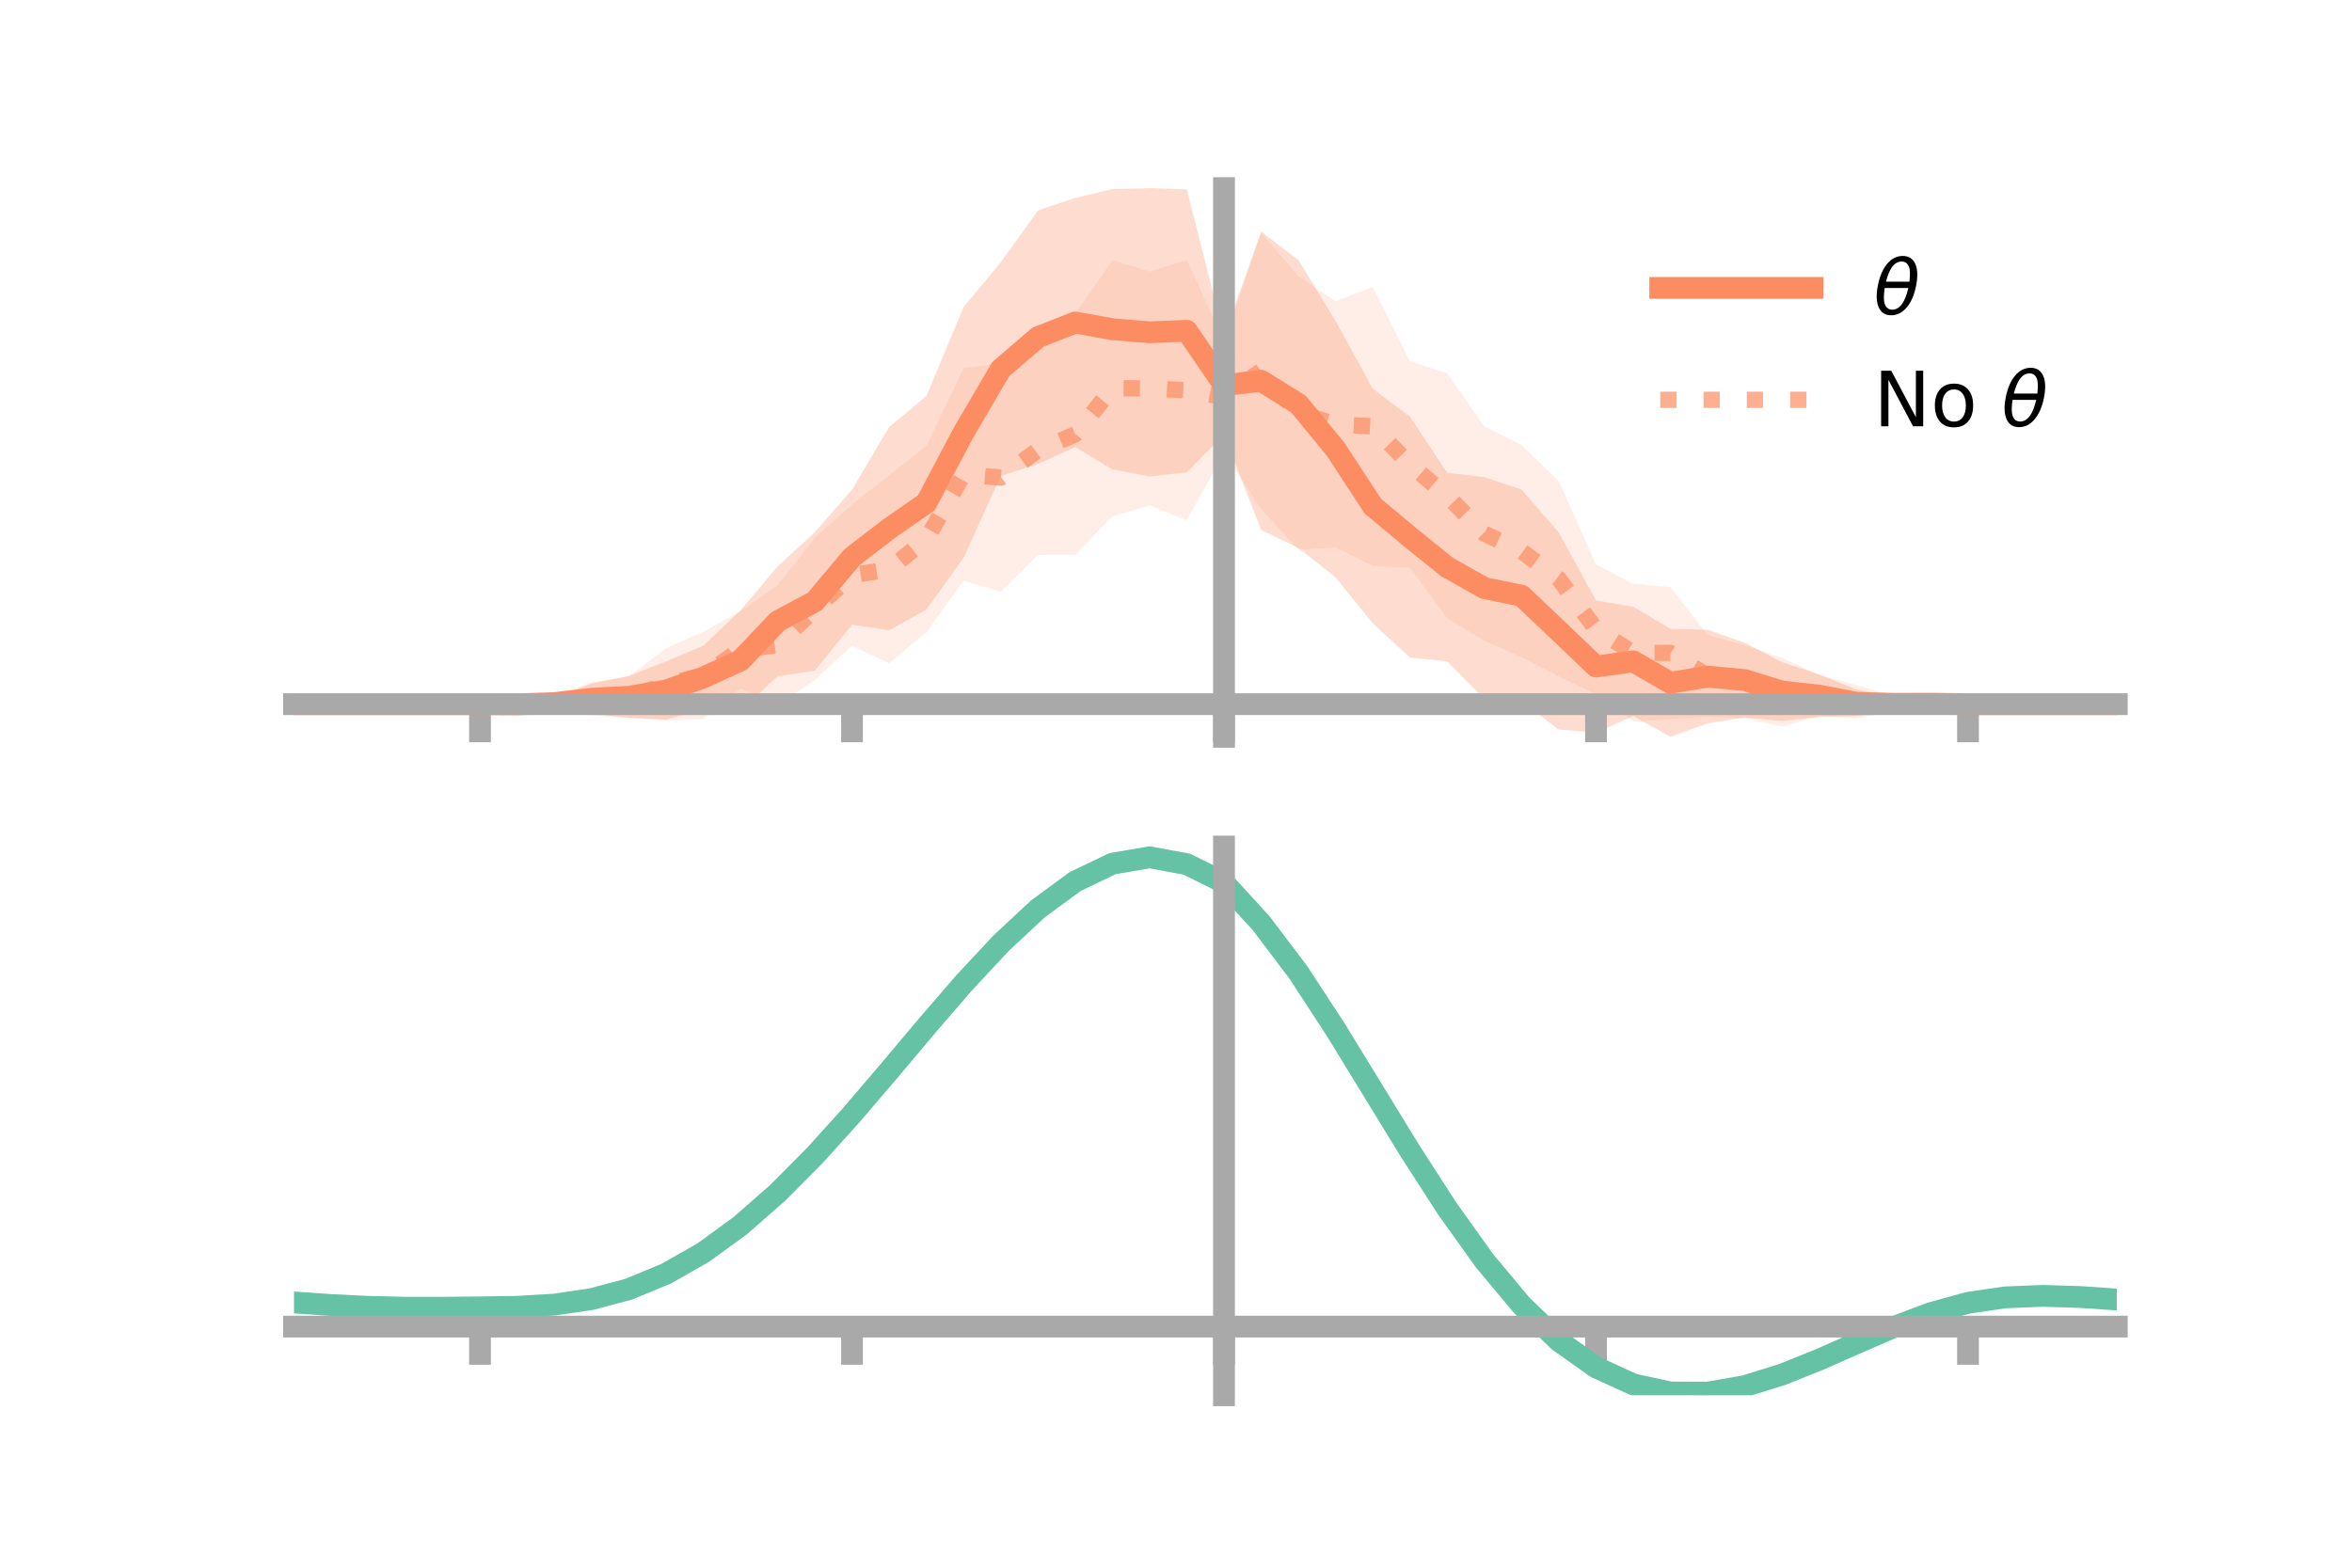 <?xml version="1.0" encoding="utf-8" standalone="no"?>
<!DOCTYPE svg PUBLIC "-//W3C//DTD SVG 1.1//EN"
  "http://www.w3.org/Graphics/SVG/1.1/DTD/svg11.dtd">
<!-- Created with matplotlib (https://matplotlib.org/) -->
<svg height="144pt" version="1.1" viewBox="0 0 216 144" width="216pt" xmlns="http://www.w3.org/2000/svg" xmlns:xlink="http://www.w3.org/1999/xlink">
 <defs>
  <style type="text/css">*{stroke-linecap:butt;stroke-linejoin:round;}</style>
 </defs>
 <g id="figure_1">
  <g id="patch_1">
   <path d="M 0 144 
L 216 144 
L 216 0 
L 0 0 
z
" style="fill:none;"/>
  </g>
  <g id="axes_1">
   <g id="patch_2">
    <path d="M 27 67.68 
L 194.4 67.68 
L 194.4 17.28 
L 27 17.28 
z
" style="fill:none;"/>
   </g>
   <g id="PolyCollection_1">
    <path clip-path="url(#p88d54becdb)" d="M 27 64.681 
L 27 64.681 
L 30.416 64.681 
L 33.833 64.681 
L 37.249 64.681 
L 40.665 64.681 
L 44.082 64.681 
L 47.498 64.475 
L 50.914 64.098 
L 54.331 62.789 
L 57.747 62.09 
L 61.163 60.763 
L 64.58 59.313 
L 67.996 56.076 
L 71.412 52.029 
L 74.829 48.89 
L 78.245 44.979 
L 81.661 39.212 
L 85.078 36.376 
L 88.494 28.211 
L 91.91 24.079 
L 95.327 19.327 
L 98.743 18.183 
L 102.159 17.364 
L 105.576 17.28 
L 108.992 17.39 
L 112.408 30.862 
L 115.824 21.275 
L 119.241 23.89 
L 122.657 29.485 
L 126.073 35.712 
L 129.49 38.282 
L 132.906 43.43 
L 136.322 43.831 
L 139.739 44.978 
L 143.155 48.917 
L 146.571 55.151 
L 149.988 55.727 
L 153.404 57.761 
L 156.82 57.847 
L 160.237 59.041 
L 163.653 60.825 
L 167.069 61.941 
L 170.486 63.334 
L 173.902 64.011 
L 177.318 64.326 
L 180.735 64.681 
L 184.151 64.681 
L 187.567 64.681 
L 190.984 64.681 
L 194.4 64.681 
L 194.4 64.681 
L 194.4 64.681 
L 190.984 64.681 
L 187.567 64.681 
L 184.151 64.681 
L 180.735 64.681 
L 177.318 64.956 
L 173.902 65.288 
L 170.486 65.78 
L 167.069 65.854 
L 163.653 66.229 
L 160.237 65.898 
L 156.82 66.446 
L 153.404 67.68 
L 149.988 65.772 
L 146.571 67.299 
L 143.155 67.012 
L 139.739 64.461 
L 136.322 64.207 
L 132.906 60.759 
L 129.49 60.396 
L 126.073 57.268 
L 122.657 53.035 
L 119.241 50.327 
L 115.824 48.685 
L 112.408 39.904 
L 108.992 43.381 
L 105.576 43.764 
L 102.159 43.116 
L 98.743 41.065 
L 95.327 42.611 
L 91.91 43.722 
L 88.494 51.226 
L 85.078 55.985 
L 81.661 57.892 
L 78.245 57.383 
L 74.829 61.601 
L 71.412 62.116 
L 67.996 65.278 
L 64.58 65.163 
L 61.163 66.099 
L 57.747 65.92 
L 54.331 65.581 
L 50.914 65.07 
L 47.498 64.921 
L 44.082 64.681 
L 40.665 64.681 
L 37.249 64.681 
L 33.833 64.681 
L 30.416 64.681 
L 27 64.681 
z
" style="fill:#fc8d62;fill-opacity:0.3;"/>
   </g>
   <g id="PolyCollection_2">
    <path clip-path="url(#p88d54becdb)" d="M 27 64.681 
L 27 64.681 
L 30.416 64.681 
L 33.833 64.681 
L 37.249 64.681 
L 40.665 64.681 
L 44.082 64.681 
L 47.498 64.382 
L 50.914 63.846 
L 54.331 62.685 
L 57.747 62.146 
L 61.163 59.544 
L 64.58 58.041 
L 67.996 56.149 
L 71.412 53.752 
L 74.829 49.412 
L 78.245 46.352 
L 81.661 43.646 
L 85.078 40.963 
L 88.494 33.803 
L 91.91 33.39 
L 95.327 31.693 
L 98.743 28.837 
L 102.159 23.891 
L 105.576 24.942 
L 108.992 23.892 
L 112.408 31.325 
L 115.824 21.386 
L 119.241 25.375 
L 122.657 27.677 
L 126.073 26.34 
L 129.49 33.182 
L 132.906 34.292 
L 136.322 39.173 
L 139.739 40.885 
L 143.155 44.202 
L 146.571 51.839 
L 149.988 53.633 
L 153.404 53.911 
L 156.82 58.319 
L 160.237 59.27 
L 163.653 60.418 
L 167.069 62.004 
L 170.486 62.911 
L 173.902 63.96 
L 177.318 64.433 
L 180.735 64.681 
L 184.151 64.681 
L 187.567 64.681 
L 190.984 64.681 
L 194.4 64.681 
L 194.4 64.681 
L 194.4 64.681 
L 190.984 64.681 
L 187.567 64.681 
L 184.151 64.681 
L 180.735 64.681 
L 177.318 64.966 
L 173.902 65.355 
L 170.486 65.971 
L 167.069 65.794 
L 163.653 66.735 
L 160.237 65.981 
L 156.82 65.84 
L 153.404 66.04 
L 149.988 66.295 
L 146.571 63.773 
L 143.155 62.136 
L 139.739 60.379 
L 136.322 58.866 
L 132.906 56.802 
L 129.49 52.161 
L 126.073 51.993 
L 122.657 50.277 
L 119.241 50.504 
L 115.824 46.76 
L 112.408 41.62 
L 108.992 47.792 
L 105.576 46.43 
L 102.159 47.419 
L 98.743 50.968 
L 95.327 50.974 
L 91.91 54.347 
L 88.494 53.337 
L 85.078 58.075 
L 81.661 60.924 
L 78.245 59.319 
L 74.829 62.463 
L 71.412 64.745 
L 67.996 63.224 
L 64.58 66.034 
L 61.163 66.186 
L 57.747 65.944 
L 54.331 65.691 
L 50.914 65.242 
L 47.498 64.891 
L 44.082 64.681 
L 40.665 64.681 
L 37.249 64.681 
L 33.833 64.681 
L 30.416 64.681 
L 27 64.681 
z
" style="fill:#fc8d62;fill-opacity:0.15;"/>
   </g>
   <g id="matplotlib.axis_1">
    <g id="xtick_1">
     <g id="line2d_1">
      <defs>
       <path d="M 0 0 
L 0 3.5 
" id="m0b87b550b0" style="stroke:#a9a9a9;stroke-width:2;"/>
      </defs>
      <g>
       <use style="fill:#a9a9a9;stroke:#a9a9a9;stroke-width:2;" x="44.082" xlink:href="#m0b87b550b0" y="64.681"/>
      </g>
     </g>
    </g>
    <g id="xtick_2">
     <g id="line2d_2">
      <g>
       <use style="fill:#a9a9a9;stroke:#a9a9a9;stroke-width:2;" x="78.245" xlink:href="#m0b87b550b0" y="64.681"/>
      </g>
     </g>
    </g>
    <g id="xtick_3">
     <g id="line2d_3">
      <g>
       <use style="fill:#a9a9a9;stroke:#a9a9a9;stroke-width:2;" x="112.408" xlink:href="#m0b87b550b0" y="64.681"/>
      </g>
     </g>
    </g>
    <g id="xtick_4">
     <g id="line2d_4">
      <g>
       <use style="fill:#a9a9a9;stroke:#a9a9a9;stroke-width:2;" x="146.571" xlink:href="#m0b87b550b0" y="64.681"/>
      </g>
     </g>
    </g>
    <g id="xtick_5">
     <g id="line2d_5">
      <g>
       <use style="fill:#a9a9a9;stroke:#a9a9a9;stroke-width:2;" x="180.735" xlink:href="#m0b87b550b0" y="64.681"/>
      </g>
     </g>
    </g>
   </g>
   <g id="matplotlib.axis_2"/>
   <g id="line2d_6">
    <path clip-path="url(#p88d54becdb)" d="M 27 64.681 
L 30.416 64.681 
L 33.833 64.681 
L 37.249 64.681 
L 40.665 64.681 
L 44.082 64.681 
L 47.498 64.698 
L 50.914 64.584 
L 54.331 64.185 
L 57.747 64.005 
L 61.163 63.431 
L 64.58 62.238 
L 67.996 60.677 
L 71.412 57.073 
L 74.829 55.246 
L 78.245 51.181 
L 81.661 48.552 
L 85.078 46.18 
L 88.494 39.718 
L 91.91 33.9 
L 95.327 30.969 
L 98.743 29.624 
L 102.159 30.24 
L 105.576 30.522 
L 108.992 30.385 
L 112.408 35.383 
L 115.824 34.98 
L 119.241 37.109 
L 122.657 41.26 
L 126.073 46.49 
L 129.49 49.339 
L 132.906 52.094 
L 136.322 54.019 
L 139.739 54.72 
L 143.155 57.965 
L 146.571 61.225 
L 149.988 60.749 
L 153.404 62.72 
L 156.82 62.147 
L 160.237 62.47 
L 163.653 63.527 
L 167.069 63.898 
L 170.486 64.557 
L 173.902 64.649 
L 177.318 64.641 
L 180.735 64.681 
L 184.151 64.681 
L 187.567 64.681 
L 190.984 64.681 
L 194.4 64.681 
" style="fill:none;stroke:#fc8d62;stroke-linecap:square;stroke-width:2;"/>
   </g>
   <g id="line2d_7">
    <path clip-path="url(#p88d54becdb)" d="M 27 64.681 
L 30.416 64.681 
L 33.833 64.681 
L 37.249 64.681 
L 40.665 64.681 
L 44.082 64.681 
L 47.498 64.637 
L 50.914 64.544 
L 54.331 64.188 
L 57.747 64.045 
L 61.163 62.865 
L 64.58 62.038 
L 67.996 59.686 
L 71.412 59.249 
L 74.829 55.938 
L 78.245 52.835 
L 81.661 52.285 
L 85.078 49.519 
L 88.494 43.57 
L 91.91 43.869 
L 95.327 41.333 
L 98.743 39.902 
L 102.159 35.655 
L 105.576 35.686 
L 108.992 35.842 
L 112.408 36.472 
L 115.824 34.073 
L 119.241 37.94 
L 122.657 38.977 
L 126.073 39.166 
L 129.49 42.672 
L 132.906 45.547 
L 136.322 49.02 
L 139.739 50.632 
L 143.155 53.169 
L 146.571 57.806 
L 149.988 59.964 
L 153.404 59.975 
L 156.82 62.079 
L 160.237 62.626 
L 163.653 63.577 
L 167.069 63.899 
L 170.486 64.441 
L 173.902 64.658 
L 177.318 64.699 
L 180.735 64.681 
L 184.151 64.681 
L 187.567 64.681 
L 190.984 64.681 
L 194.4 64.681 
" style="fill:none;stroke:#fc8d62;stroke-dasharray:1.5,2.475;stroke-dashoffset:0;stroke-opacity:0.7;stroke-width:1.5;"/>
   </g>
   <g id="patch_3">
    <path d="M 112.408 67.68 
L 112.408 17.28 
" style="fill:none;stroke:#a9a9a9;stroke-linecap:square;stroke-linejoin:miter;stroke-width:2;"/>
   </g>
   <g id="patch_4">
    <path d="M 194.4 67.68 
L 194.4 17.28 
" style="fill:none;"/>
   </g>
   <g id="patch_5">
    <path d="M 27 64.681 
L 194.4 64.681 
" style="fill:none;stroke:#a9a9a9;stroke-linecap:square;stroke-linejoin:miter;stroke-width:2;"/>
   </g>
   <g id="patch_6">
    <path d="M 27 17.28 
L 194.4 17.28 
" style="fill:none;"/>
   </g>
   <g id="legend_1">
    <g id="line2d_8">
     <path d="M 152.47 26.449 
L 166.47 26.449 
" style="fill:none;stroke:#fc8d62;stroke-linecap:square;stroke-width:2;"/>
    </g>
    <g id="line2d_9"/>
    <g id="text_1">
     <!-- $\theta$ -->
     <g transform="translate(172.07 28.899)scale(0.07 -0.07)">
      <defs>
       <path d="M 45.516 34.672 
L 14.453 34.672 
Q 12.359 20.062 14.5 13.875 
Q 17.188 6.25 24.469 6.25 
Q 31.781 6.25 37.359 13.922 
Q 42.234 20.656 45.516 34.672 
z
M 47.016 42.969 
Q 48.344 56.844 46.625 61.719 
Q 43.953 69.438 36.766 69.438 
Q 29.297 69.438 23.828 61.812 
Q 19.531 55.672 16.156 42.969 
z
M 38.188 76.766 
Q 49.906 76.766 54.594 66.406 
Q 59.281 56.109 55.719 37.844 
Q 52.203 19.625 43.453 9.281 
Q 34.766 -1.125 23.047 -1.125 
Q 11.281 -1.125 6.641 9.281 
Q 2 19.625 5.516 37.844 
Q 9.078 56.109 17.719 66.406 
Q 26.422 76.766 38.188 76.766 
z
" id="DejaVuSans-Oblique-952"/>
      </defs>
      <use transform="translate(0 0.234)" xlink:href="#DejaVuSans-Oblique-952"/>
     </g>
    </g>
    <g id="line2d_10">
     <path d="M 152.47 36.724 
L 166.47 36.724 
" style="fill:none;stroke:#fc8d62;stroke-dasharray:1.5,2.475;stroke-dashoffset:0;stroke-opacity:0.7;stroke-width:1.5;"/>
    </g>
    <g id="line2d_11"/>
    <g id="text_2">
     <!-- No $\theta$ -->
     <g transform="translate(172.07 39.174)scale(0.07 -0.07)">
      <defs>
       <path d="M 9.812 72.906 
L 23.094 72.906 
L 55.422 11.922 
L 55.422 72.906 
L 64.984 72.906 
L 64.984 0 
L 51.703 0 
L 19.391 60.984 
L 19.391 0 
L 9.812 0 
z
" id="DejaVuSans-78"/>
       <path d="M 30.609 48.391 
Q 23.391 48.391 19.188 42.75 
Q 14.984 37.109 14.984 27.297 
Q 14.984 17.484 19.156 11.844 
Q 23.344 6.203 30.609 6.203 
Q 37.797 6.203 41.984 11.859 
Q 46.188 17.531 46.188 27.297 
Q 46.188 37.016 41.984 42.703 
Q 37.797 48.391 30.609 48.391 
z
M 30.609 56 
Q 42.328 56 49.016 48.375 
Q 55.719 40.766 55.719 27.297 
Q 55.719 13.875 49.016 6.219 
Q 42.328 -1.422 30.609 -1.422 
Q 18.844 -1.422 12.172 6.219 
Q 5.516 13.875 5.516 27.297 
Q 5.516 40.766 12.172 48.375 
Q 18.844 56 30.609 56 
z
" id="DejaVuSans-111"/>
       <path id="DejaVuSans-32"/>
      </defs>
      <use transform="translate(0 0.234)" xlink:href="#DejaVuSans-78"/>
      <use transform="translate(74.805 0.234)" xlink:href="#DejaVuSans-111"/>
      <use transform="translate(135.986 0.234)" xlink:href="#DejaVuSans-32"/>
      <use transform="translate(167.773 0.234)" xlink:href="#DejaVuSans-Oblique-952"/>
     </g>
    </g>
   </g>
  </g>
  <g id="axes_2">
   <g id="patch_7">
    <path d="M 27 128.16 
L 194.4 128.16 
L 194.4 77.76 
L 27 77.76 
z
" style="fill:none;"/>
   </g>
   <g id="PolyCollection_3">
    <path clip-path="url(#p724c6a9c94)" d="M 27 119.683 
L 27 119.588 
L 30.416 119.835 
L 33.833 120.006 
L 37.249 120.082 
L 40.665 120.078 
L 44.082 120.036 
L 47.498 119.978 
L 50.914 119.768 
L 54.331 119.257 
L 57.747 118.326 
L 61.163 116.89 
L 64.58 114.903 
L 67.996 112.359 
L 71.412 109.291 
L 74.829 105.769 
L 78.245 101.894 
L 81.661 97.799 
L 85.078 93.639 
L 88.494 89.59 
L 91.91 85.84 
L 95.327 82.587 
L 98.743 80.029 
L 102.159 78.358 
L 105.576 77.76 
L 108.992 78.404 
L 112.408 80.13 
L 115.824 83.918 
L 119.241 88.516 
L 122.657 93.838 
L 126.073 99.508 
L 129.49 105.188 
L 132.906 110.583 
L 136.322 115.455 
L 139.739 119.619 
L 143.155 122.952 
L 146.571 125.391 
L 149.988 126.945 
L 153.404 127.675 
L 156.82 127.68 
L 160.237 127.086 
L 163.653 126.038 
L 167.069 124.694 
L 170.486 123.219 
L 173.902 121.774 
L 177.318 120.515 
L 180.735 119.589 
L 184.151 119.096 
L 187.567 118.962 
L 190.984 119.069 
L 194.4 119.308 
L 194.4 119.424 
L 194.4 119.424 
L 190.984 119.2 
L 187.567 119.104 
L 184.151 119.246 
L 180.735 119.754 
L 177.318 120.717 
L 173.902 122.035 
L 170.486 123.55 
L 167.069 125.09 
L 163.653 126.484 
L 160.237 127.561 
L 156.82 128.16 
L 153.404 128.137 
L 149.988 127.378 
L 146.571 125.807 
L 143.155 123.394 
L 139.739 120.152 
L 136.322 116.132 
L 132.906 111.441 
L 129.49 106.243 
L 126.073 100.765 
L 122.657 95.288 
L 119.241 90.141 
L 115.824 85.69 
L 112.408 82.012 
L 108.992 80.354 
L 105.576 79.733 
L 102.159 80.31 
L 98.743 81.916 
L 95.327 84.372 
L 91.91 87.489 
L 88.494 91.076 
L 85.078 94.944 
L 81.661 98.914 
L 78.245 102.818 
L 74.829 106.509 
L 71.412 109.864 
L 67.996 112.788 
L 64.58 115.217 
L 61.163 117.121 
L 57.747 118.504 
L 54.331 119.405 
L 50.914 119.898 
L 47.498 120.094 
L 44.082 120.138 
L 40.665 120.162 
L 37.249 120.152 
L 33.833 120.072 
L 30.416 119.912 
L 27 119.683 
z
" style="fill:#66c2a5;fill-opacity:0.3;"/>
   </g>
   <g id="matplotlib.axis_3">
    <g id="xtick_6">
     <g id="line2d_12">
      <g>
       <use style="fill:#a9a9a9;stroke:#a9a9a9;stroke-width:2;" x="44.082" xlink:href="#m0b87b550b0" y="121.854"/>
      </g>
     </g>
    </g>
    <g id="xtick_7">
     <g id="line2d_13">
      <g>
       <use style="fill:#a9a9a9;stroke:#a9a9a9;stroke-width:2;" x="78.245" xlink:href="#m0b87b550b0" y="121.854"/>
      </g>
     </g>
    </g>
    <g id="xtick_8">
     <g id="line2d_14">
      <g>
       <use style="fill:#a9a9a9;stroke:#a9a9a9;stroke-width:2;" x="112.408" xlink:href="#m0b87b550b0" y="121.854"/>
      </g>
     </g>
    </g>
    <g id="xtick_9">
     <g id="line2d_15">
      <g>
       <use style="fill:#a9a9a9;stroke:#a9a9a9;stroke-width:2;" x="146.571" xlink:href="#m0b87b550b0" y="121.854"/>
      </g>
     </g>
    </g>
    <g id="xtick_10">
     <g id="line2d_16">
      <g>
       <use style="fill:#a9a9a9;stroke:#a9a9a9;stroke-width:2;" x="180.735" xlink:href="#m0b87b550b0" y="121.854"/>
      </g>
     </g>
    </g>
   </g>
   <g id="matplotlib.axis_4"/>
   <g id="line2d_17">
    <path clip-path="url(#p724c6a9c94)" d="M 27 119.635 
L 30.416 119.874 
L 33.833 120.039 
L 37.249 120.117 
L 40.665 120.12 
L 44.082 120.087 
L 47.498 120.036 
L 50.914 119.833 
L 54.331 119.331 
L 57.747 118.415 
L 61.163 117.005 
L 64.58 115.06 
L 67.996 112.573 
L 71.412 109.577 
L 74.829 106.139 
L 78.245 102.356 
L 81.661 98.356 
L 85.078 94.292 
L 88.494 90.333 
L 91.91 86.665 
L 95.327 83.48 
L 98.743 80.973 
L 102.159 79.334 
L 105.576 78.747 
L 108.992 79.379 
L 112.408 81.071 
L 115.824 84.804 
L 119.241 89.328 
L 122.657 94.563 
L 126.073 100.137 
L 129.49 105.715 
L 132.906 111.012 
L 136.322 115.793 
L 139.739 119.885 
L 143.155 123.173 
L 146.571 125.599 
L 149.988 127.162 
L 153.404 127.906 
L 156.82 127.92 
L 160.237 127.324 
L 163.653 126.261 
L 167.069 124.892 
L 170.486 123.384 
L 173.902 121.904 
L 177.318 120.616 
L 180.735 119.672 
L 184.151 119.171 
L 187.567 119.033 
L 190.984 119.135 
L 194.4 119.366 
" style="fill:none;stroke:#66c2a5;stroke-linecap:square;stroke-width:2;"/>
   </g>
   <g id="patch_8">
    <path d="M 112.408 128.16 
L 112.408 77.76 
" style="fill:none;stroke:#a9a9a9;stroke-linecap:square;stroke-linejoin:miter;stroke-width:2;"/>
   </g>
   <g id="patch_9">
    <path d="M 194.4 128.16 
L 194.4 77.76 
" style="fill:none;"/>
   </g>
   <g id="patch_10">
    <path d="M 27 121.854 
L 194.4 121.854 
" style="fill:none;stroke:#a9a9a9;stroke-linecap:square;stroke-linejoin:miter;stroke-width:2;"/>
   </g>
   <g id="patch_11">
    <path d="M 27 77.76 
L 194.4 77.76 
" style="fill:none;"/>
   </g>
  </g>
 </g>
 <defs>
  <clipPath id="p88d54becdb">
   <rect height="50.4" width="167.4" x="27" y="17.28"/>
  </clipPath>
  <clipPath id="p724c6a9c94">
   <rect height="50.4" width="167.4" x="27" y="77.76"/>
  </clipPath>
 </defs>
</svg>
